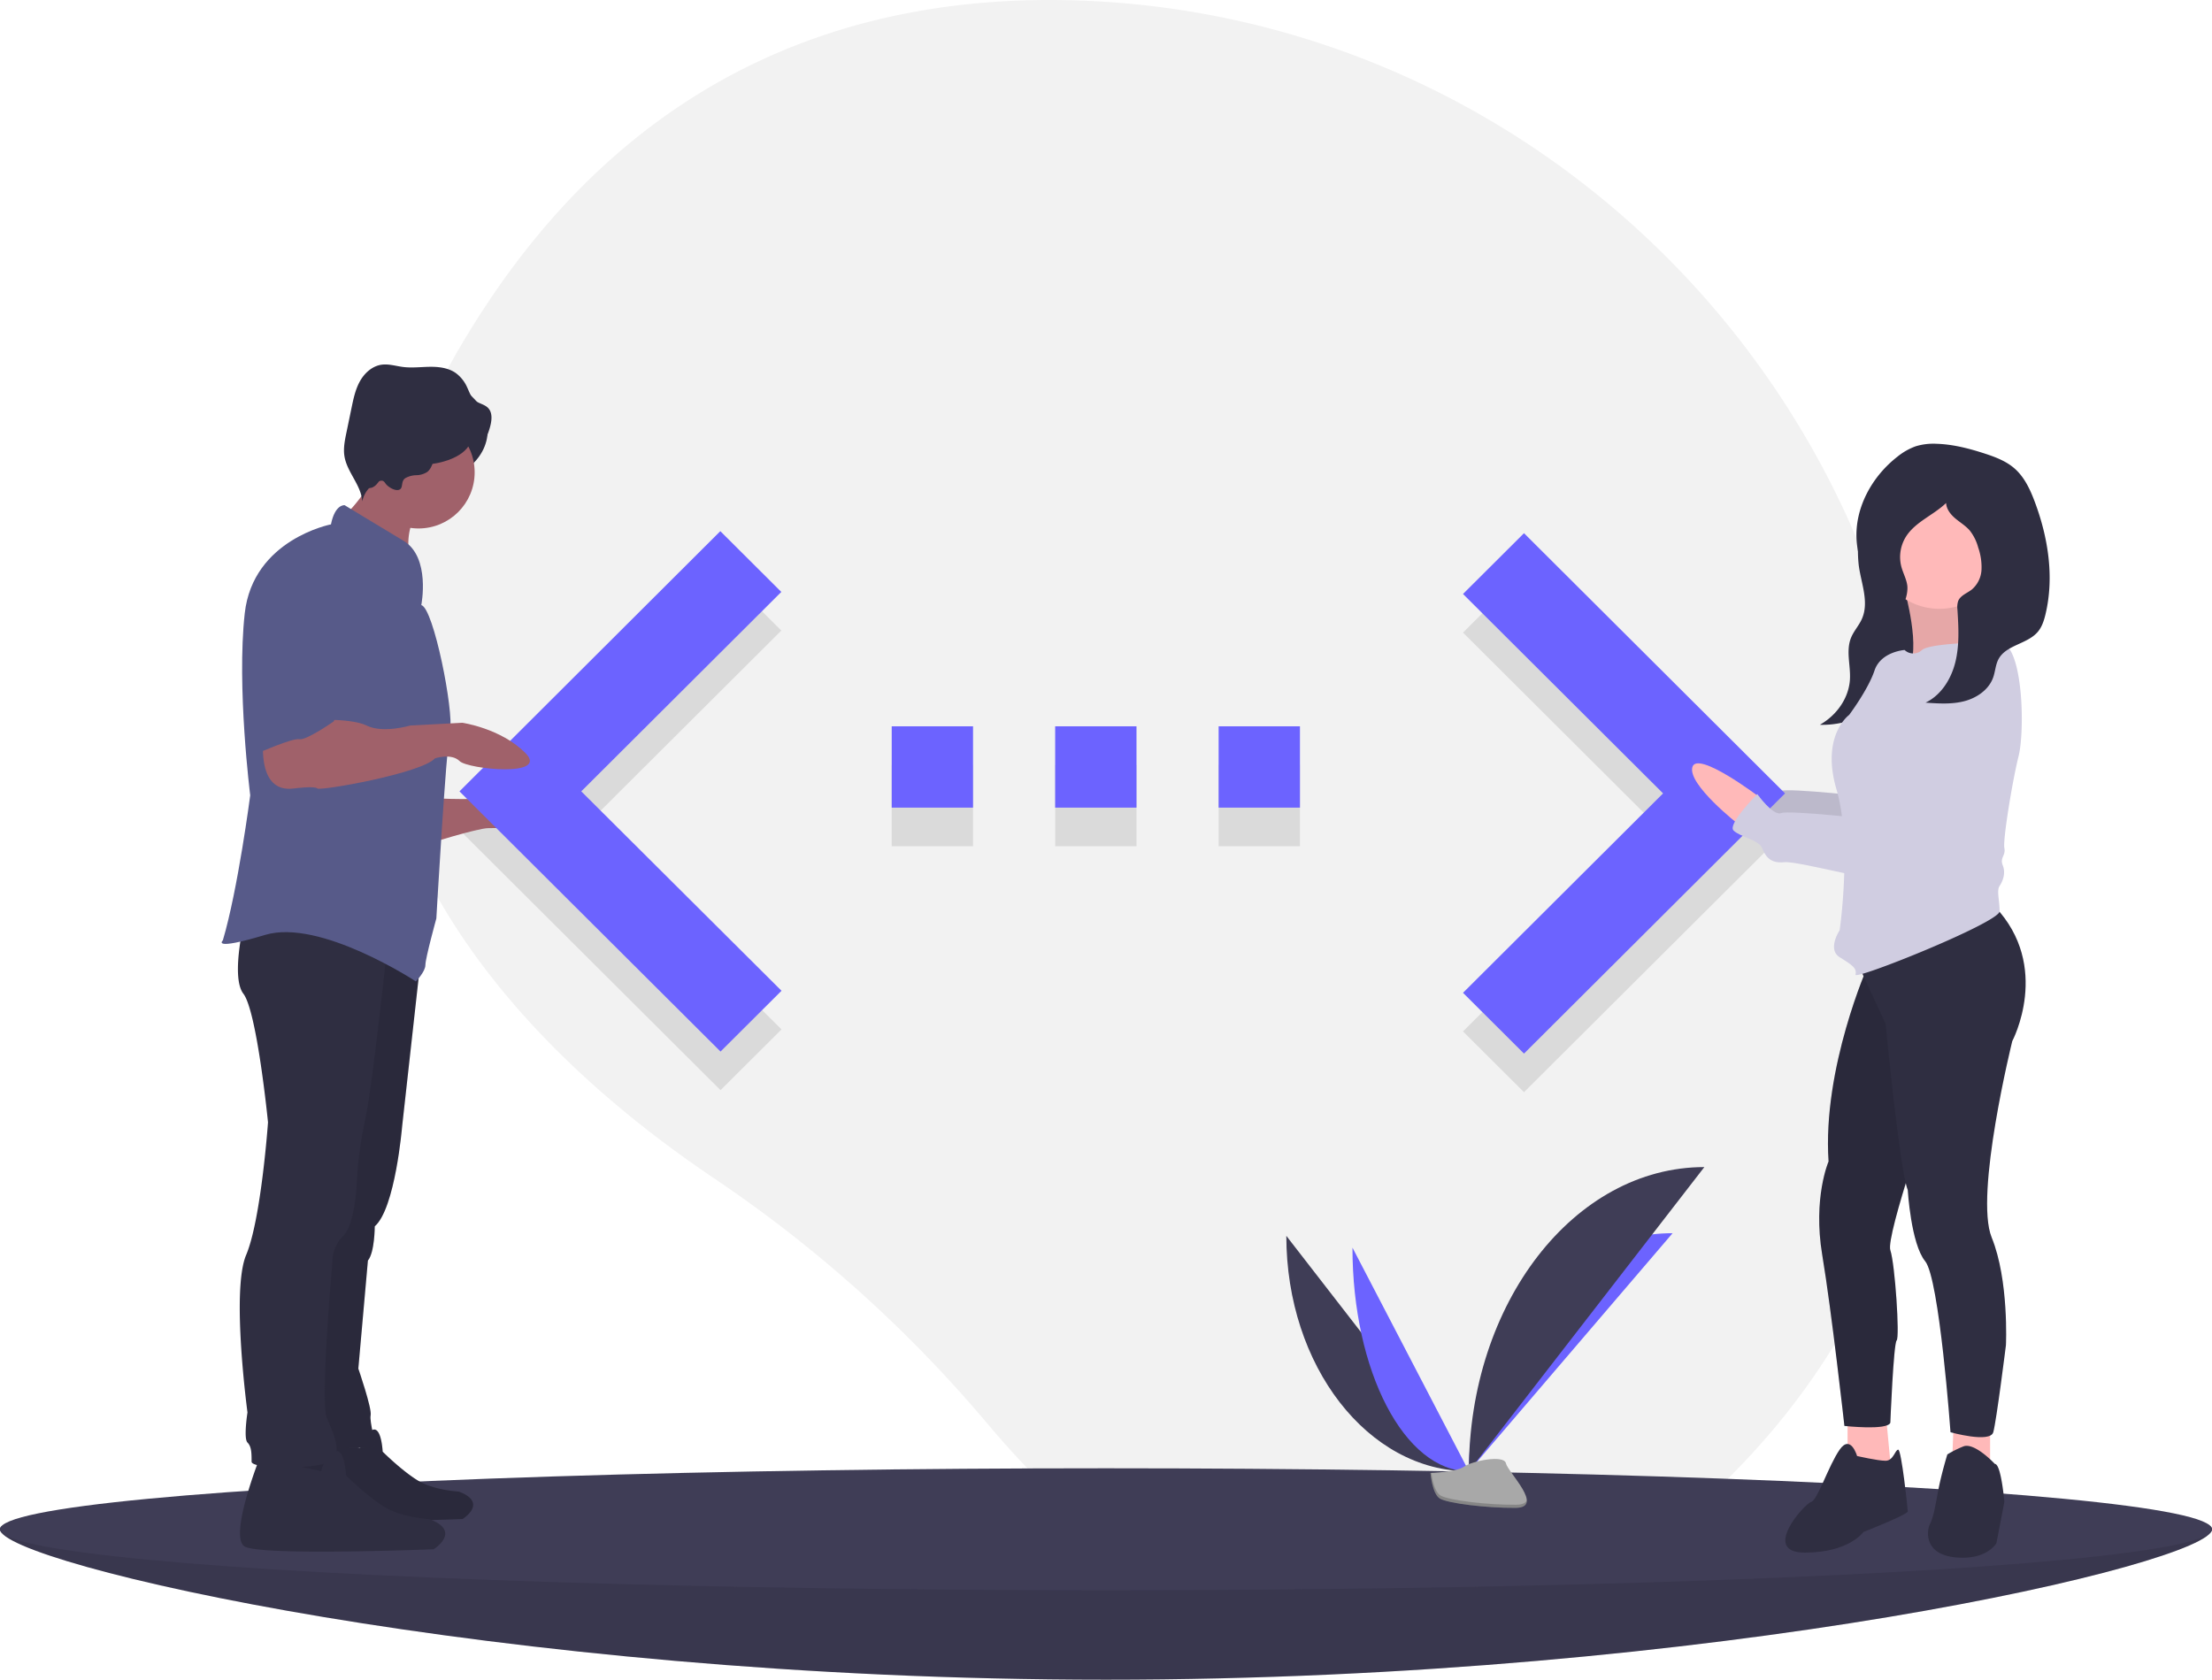 <svg xmlns="http://www.w3.org/2000/svg" id="a6ee8617-cc99-4eb9-a93b-e1a7e83c9724" data-name="Layer 1" viewBox="0 0 1088 826.294"><path fill="#f2f2f2" d="M990.987 366.24C943.167 178.202 777.934 42.464 583.985 37.02 481.451 34.14 373.555 68.147 295 187.147c-140.427 212.725 8.63 359.725 112.547 429.576a650.24 650.24 0 01134.403 120.8C612.143 820.82 747.179 924.325 908 762.147c116.564-117.547 114.84-270.653 82.987-395.906z" transform="translate(-56 -36.853)"/><path d="M719.6 507.394l98.4-98.1-98.4-98.1 30-29.9 128.4 128-128.4 128-30-29.9z" opacity=".1"/><path d="M494.6 453.147h40v-40h-40zm200.8-40h-40v40h40zm-120.4 40h40v-40h-40z" opacity=".1" transform="translate(-56 -36.853)"/><path d="M384.4 506.394l-98.5-98.1 98.4-98.1-30-29.9-128.3 128 128.4 128 30-29.9z" opacity=".1"/><path fill="#3f3d56" d="M1144 789.147c0 16.568-243.557 74-544 74s-544-57.432-544-74 243.557 14 544 14 544-30.569 544-14z" transform="translate(-56 -36.853)"/><path d="M1144 789.147c0 16.568-243.557 74-544 74s-544-57.432-544-74 243.557 14 544 14 544-30.569 544-14z" opacity=".1" transform="translate(-56 -36.853)"/><ellipse cx="544" cy="752.294" fill="#3f3d56" rx="544" ry="30"/><path fill="#3f3d56" d="M688.696 644.806c0 64.016 40.16 115.817 89.79 115.817" transform="translate(-56 -36.853)"/><path fill="#6c63ff" d="M778.487 760.623c0-64.735 44.816-117.118 100.201-117.118" transform="translate(-56 -36.853)"/><path fill="#6c63ff" d="M721.229 650.61c0 60.808 25.61 110.013 57.258 110.013" transform="translate(-56 -36.853)"/><path fill="#3f3d56" d="M778.487 760.623c0-82.717 51.8-149.65 115.817-149.65" transform="translate(-56 -36.853)"/><path fill="#a8a8a8" d="M759.597 761.44s12.734-.392 16.572-3.125 19.587-5.996 20.54-1.613 19.136 21.798 4.76 21.914-33.405-2.24-37.235-4.573-4.637-12.603-4.637-12.603z" transform="translate(-56 -36.853)"/><path d="M801.725 777.09c-14.376.116-33.404-2.24-37.234-4.573-2.917-1.776-4.08-8.152-4.469-11.094-.27.012-.425.017-.425.017s.807 10.27 4.637 12.603 22.858 4.689 37.235 4.573c4.15-.034 5.583-1.51 5.504-3.697-.576 1.321-2.159 2.146-5.248 2.171z" opacity=".2" transform="translate(-56 -36.853)"/><path fill="#ffb9b9" d="M921.533 419.706s-30.789-23.376-33.126-14.807 22.591 28.043 22.591 28.043z" transform="translate(-56 -36.853)"/><path d="M921.533 419.706s-30.789-23.376-33.126-14.807 22.591 28.043 22.591 28.043z" opacity=".1" transform="translate(-56 -36.853)"/><path fill="#d0cde1" d="M1023.173 345.695s-36.613 65.435-37.392 74.783-.779 10.127-3.895 9.348-45.96-5.453-49.855-3.895-11.685-9.348-11.685-9.348-14.8 14.801-11.685 17.917 12.464 4.674 14.022 8.569 3.895 7.79 10.906 7.01 54.53 12.465 60.761 10.128 7.79-6.232 10.906-6.232 9.348-3.116 9.348-3.895 21.811-42.066 21.811-42.066 25.707-56.087-13.242-62.319z" transform="translate(-56 -36.853)"/><path d="M1023.173 345.695s-36.613 65.435-37.392 74.783-.779 10.127-3.895 9.348-45.96-5.453-49.855-3.895-11.685-9.348-11.685-9.348-14.8 14.801-11.685 17.917 12.464 4.674 14.022 8.569 3.895 7.79 10.906 7.01 54.53 12.465 60.761 10.128 7.79-6.232 10.906-6.232 9.348-3.116 9.348-3.895 21.811-42.066 21.811-42.066 25.707-56.087-13.242-62.319z" opacity=".1" transform="translate(-56 -36.853)"/><path fill="#2f2e41" d="M970.054 302.557a64.79 64.79 0 00.2 12.42c1.183 8.95 5.302 18.28 1.41 26.633-1.412 3.033-3.805 5.675-5.109 8.744-2.759 6.496-.257 13.701-.632 20.616-.485 8.931-6.165 17.538-14.807 22.432 14.764.459 28.804-6.84 38.093-16.788s14.463-22.284 18.341-34.628a75.281 75.281 0 003.805-17.922 25.835 25.835 0 00-1.208-10.386 39.575 39.575 0 00-5.342-9.123c-2.326-3.27-4.716-6.605-8.148-9.038-4.227-2.997-12.378-6.007-17.985-5.57-6.879.534-8.329 7.836-8.618 12.61z" transform="translate(-56 -36.853)"/><path fill="#ffb9b9" d="M992.792 327s8.569 30.38 1.558 38.949 42.065-3.895 42.065-3.895-24.148-24.149-12.463-39.728z" transform="translate(-56 -36.853)"/><path d="M992.792 327s8.569 30.38 1.558 38.949 42.065-3.895 42.065-3.895-24.148-24.149-12.463-39.728z" opacity=".1" transform="translate(-56 -36.853)"/><path fill="#6c63ff" d="M719.6 488.394l98.4-98.1-98.4-98.1 30-29.9 128.4 128-128.4 128-30-29.9z"/><path fill="#ffb9b9" d="M908.748 695.221v22.591l11.685 14.021 10.127-4.674-3.116-32.717-18.696.779z"/><path fill="#2f2e41" d="M969.422 753.107s-3.116-10.906-8.569-3.116-10.905 24.927-14.021 25.706-24.928 24.928-3.116 24.928 28.822-10.127 28.822-10.127 21.812-8.569 21.812-10.127-3.116-30.38-4.674-30.38-2.337 5.453-6.232 5.453-14.022-2.337-14.022-2.337z" transform="translate(-56 -36.853)"/><path fill="#ffb9b9" d="M960.941 699.116l-.779 21.033 18.695 7.789v-30.38l-17.916 1.558z"/><path fill="#2f2e41" d="M1037.194 757.002s-10.126-10.906-15.58-8.57a53.812 53.812 0 00-7.79 3.896s-3.115 10.127-4.673 18.696-2.337 12.463-3.895 15.58-3.116 14.8 12.464 16.358 20.253-7.01 20.253-7.01l3.895-20.255s-1.558-18.695-4.674-18.695z" transform="translate(-56 -36.853)"/><path fill="#2f2e41" d="M974.875 511.62s-22.59 50.634-19.474 96.595c0 0-7.79 17.916-3.116 45.96s10.905 84.131 10.905 84.131 21.033 2.337 22.591-1.558c0 0 1.558-38.95 3.116-40.507s-.779-37.392-3.116-44.403 21.812-76.34 21.812-76.34l-6.232-86.469z" transform="translate(-56 -36.853)"/><path d="M974.875 511.62s-22.59 50.634-19.474 96.595c0 0-7.79 17.916-3.116 45.96s10.905 84.131 10.905 84.131 21.033 2.337 22.591-1.558c0 0 1.558-38.95 3.116-40.507s-.779-37.392-3.116-44.403 21.812-76.34 21.812-76.34l-6.232-86.469z" opacity=".1" transform="translate(-56 -36.853)"/><path fill="#2f2e41" d="M968.643 508.504l14.801 31.939s7.011 72.446 10.906 81.794c0 0 1.558 26.485 8.569 35.054s12.464 84.13 12.464 84.13 19.474 5.454 21.032 0 6.232-42.844 6.232-42.844 1.558-31.938-7.01-52.97 10.126-96.595 10.126-96.595 19.475-36.613-8.569-66.215z" transform="translate(-56 -36.853)"/><circle cx="953.93" cy="267.556" r="31.939" fill="#ffb9b9"/><path fill="#d0cde1" d="M1039.531 352.706s-33.496 0-38.17 3.895a6.215 6.215 0 01-8.569 0s-11.685.78-14.8 10.127-12.465 21.812-12.465 21.812-14.021 10.127-6.232 36.612 1.558 69.33 1.558 69.33-6.231 9.348 0 13.243 8.57 5.453 7.79 8.569 70.888-25.707 70.888-31.16-1.558-10.126 0-12.463 3.116-6.232 1.558-10.127 1.558-4.674.78-8.57 3.894-32.717 7.01-45.18 2.337-55.309-9.348-56.088z" transform="translate(-56 -36.853)"/><path fill="#ffb9b9" d="M921.533 429.054s-30.789-23.376-33.126-14.808 22.591 28.044 22.591 28.044z" transform="translate(-56 -36.853)"/><path fill="#d0cde1" d="M1023.173 356.601s-36.613 65.435-37.392 74.783-.779 10.127-3.895 9.348-45.96-5.453-49.855-3.895-11.685-9.348-11.685-9.348-14.8 14.801-11.685 17.917 12.464 4.674 14.022 8.569 3.895 7.79 10.906 7.01 54.53 12.465 60.761 10.128 7.79-6.232 10.906-6.232 9.348-3.116 9.348-3.895 21.811-42.066 21.811-42.066 25.707-56.087-13.242-62.319z" transform="translate(-56 -36.853)"/><path fill="#2f2e41" d="M994.114 324.814c-.442-3.163-2.062-6.033-2.893-9.117a18.925 18.925 0 012.154-14.695c4.581-7.4 13.576-10.677 19.848-16.709.13 3.073 2.262 5.699 4.619 7.675s5.06 3.579 7.055 5.92a23.184 23.184 0 014.109 8.323 29.246 29.246 0 011.623 10.917 13.69 13.69 0 01-4.73 9.702c-2.337 1.846-5.602 2.9-6.73 5.656a9.644 9.644 0 00-.376 4.27c.535 8.57 1.035 17.294-.983 25.64s-6.963 16.41-14.712 20.11c6.368.453 12.87.893 19.049-.714s12.087-5.656 14.217-11.674c1.051-2.969 1.15-6.27 2.643-9.044 3.78-7.018 14.214-7.338 19.34-13.442 2.052-2.443 3.044-5.591 3.78-8.695 4.328-18.265 1.287-37.659-5.302-55.235-2.271-6.058-5.099-12.157-9.97-16.415-4.145-3.623-9.438-5.62-14.673-7.325-7.64-2.488-15.51-4.526-23.54-4.789a29.897 29.897 0 00-10.333 1.207 30.722 30.722 0 00-9.092 5.179c-12.58 9.788-21.144 25.431-20.008 41.33.688 9.62 4.764 18.723 10 26.822 1.831 2.833 6.158 8.873 10.18 7.092 3.648-1.616 5.204-8.573 4.725-11.989z" transform="translate(-56 -36.853)"/><path fill="#6c63ff" d="M494.6 434.147h40v-40h-40zm200.8-40h-40v40h40zm-120.4 40h40v-40h-40z" transform="translate(-56 -36.853)"/><ellipse cx="206.206" cy="211.839" fill="#2f2e41" rx="33.657" ry="26.252"/><path fill="#a0616a" d="M267.928 429.43s30.29 2.019 35.676-2.02 28.272 5.385 30.291 10.77-32.31 6.058-37.696 6.058-30.964 8.078-30.964 8.078z" transform="translate(-56 -36.853)"/><path fill="#2f2e41" d="M205.552 742.992s-14.117 35.599-6.751 39.895 84.701 1.228 84.701 1.228 12.89-7.98-1.841-13.503c0 0-12.276-.614-20.255-5.524S244.22 750.97 244.22 750.97s-.613-13.504-5.524-10.435a12.614 12.614 0 00-5.524 8.593z" transform="translate(-56 -36.853)"/><path d="M205.552 742.992s-14.117 35.599-6.751 39.895 84.701 1.228 84.701 1.228 12.89-7.98-1.841-13.503c0 0-12.276-.614-20.255-5.524S244.22 750.97 244.22 750.97s-.613-13.504-5.524-10.435a12.614 12.614 0 00-5.524 8.593z" opacity=".1" transform="translate(-56 -36.853)"/><path fill="#6c63ff" d="M384.4 487.394l-98.5-98.1 98.4-98.1-30-29.9-128.3 128 128.4 128 30-29.9z"/><path fill="#2f2e41" d="M183.785 753.882s-15.482 39.042-7.404 43.754 92.893 1.346 92.893 1.346 14.136-8.75-2.02-14.809c0 0-13.462-.673-22.213-6.058s-18.848-15.482-18.848-15.482-.673-14.81-6.058-11.444a13.834 13.834 0 00-6.058 9.424z" transform="translate(-56 -36.853)"/><path fill="#2f2e41" d="M263.216 506.167l-9.424 84.816s-3.366 40.388-13.463 49.139c0 0 0 12.79-3.366 16.828l-4.712 53.178s6.732 19.521 6.058 22.887 2.693 14.136 2.02 15.482-32.31 0-32.31 0l6.73-108.375 20.868-150.783z" transform="translate(-56 -36.853)"/><path d="M263.216 506.167l-9.424 84.816s-3.366 40.388-13.463 49.139c0 0 0 12.79-3.366 16.828l-4.712 53.178s6.732 19.521 6.058 22.887 2.693 14.136 2.02 15.482-32.31 0-32.31 0l6.73-108.375 20.868-150.783z" opacity=".1" transform="translate(-56 -36.853)"/><path fill="#2f2e41" d="M246.387 503.475s-7.404 69.333-10.77 84.142a191.451 191.451 0 00-4.039 29.618s-.673 21.54-6.731 27.599a18.194 18.194 0 00-5.385 13.462s-6.059 67.987-2.693 76.065 6.731 14.809 3.366 20.194-40.389 5.385-40.389 1.346 0-7.404-2.019-9.424 0-14.809 0-14.809-8.078-59.909-.673-77.41 10.77-65.295 10.77-65.295-5.385-54.524-12.116-63.275 1.346-39.715 1.346-39.715z" transform="translate(-56 -36.853)"/><path fill="#a0616a" d="M227.436 288.165c.782 1.783 2.655 2.775 4.36 3.715 9.883 5.445 18.156 13.339 26.307 21.142a30.882 30.882 0 011.225-20.885c.973-2.253 2.248-4.676 1.553-7.03-.512-1.73-1.986-2.98-3.414-4.084a105.835 105.835 0 00-10.41-7.102c-2.52-1.508-7.702-5.522-10.594-5.085-.152 3.908-.23 7.402-1.942 11.054-.406.867-6.786 8.957-7.085 8.275z" transform="translate(-56 -36.853)"/><circle cx="205.869" cy="232.369" r="27.599" fill="#a0616a"/><path fill="#575a89" d="M263.216 334.517s4.712-23.56-8.751-31.637-28.945-17.502-28.945-17.502-4.712-.673-6.732 9.424c0 0-38.368 7.404-42.407 43.754s2.692 89.527 2.692 89.527-6.058 46.447-13.462 71.353c0 0-6.059 5.385 20.867-2.693s74.045 22.887 74.045 22.887 4.712-4.712 4.712-8.078 5.385-22.886 5.385-22.886 4.712-82.796 6.731-92.22-8.077-60.583-14.135-61.929z" transform="translate(-56 -36.853)"/><path fill="#2f2e41" d="M255.365 272.066a11.51 11.51 0 015.413-1.442 10.3 10.3 0 005.354-1.595c2.607-2.002 2.798-5.87 4.705-8.546 2.762-3.876 8.27-4.342 13.024-4.148 2.908.118 6.04.292 8.489-1.28 2.514-1.615 3.653-4.658 4.5-7.523 1.003-3.388 1.652-7.531-.832-10.044-1.725-1.745-4.448-2.09-6.364-3.622-1.987-1.59-2.804-4.175-3.884-6.478a17.507 17.507 0 00-5.638-7.062c-3.614-2.511-8.231-3.074-12.632-3.027s-8.821.626-13.19.086c-3.579-.443-7.147-1.633-10.715-1.106-4.545.673-8.306 4.102-10.546 8.114s-3.201 8.593-4.133 13.092l-2.535 12.239c-.786 3.795-1.575 7.692-.968 11.52 1.258 7.937 8.277 14.246 8.76 22.267a13.669 13.669 0 018.343-9.921 2.61 2.61 0 011.7-.206c.697.223 1.105.92 1.545 1.504 1.153 1.533 4.775 3.86 6.829 2.772 1.837-.973.465-4.028 2.775-5.594z" transform="translate(-56 -36.853)"/><path fill="#a0616a" d="M185.805 397.792s-4.712 29.618 14.809 26.926c0 0 10.097-1.347 11.443 0s51.159-7.405 57.89-14.81c0 0 8.078-2.692 12.116 1.347s44.428 8.077 32.311-4.039-30.964-14.809-30.964-14.809l-25.58 1.346s-13.462 4.04-21.54 0-30.964-2.692-30.964-2.692z" transform="translate(-56 -36.853)"/><path fill="#575a89" d="M213.403 304.226s-30.29 3.365-30.29 47.12v55.87s16.828-7.405 20.193-6.731 16.829-8.751 16.829-8.751 15.482-36.35 14.136-46.447-.673-39.715-20.868-41.061z" transform="translate(-56 -36.853)"/><ellipse cx="205.869" cy="215.204" fill="#2f2e41" rx="25.916" ry="13.463"/><ellipse cx="181.636" cy="217.56" fill="#2f2e41" rx="9.087" ry="22.55"/></svg>